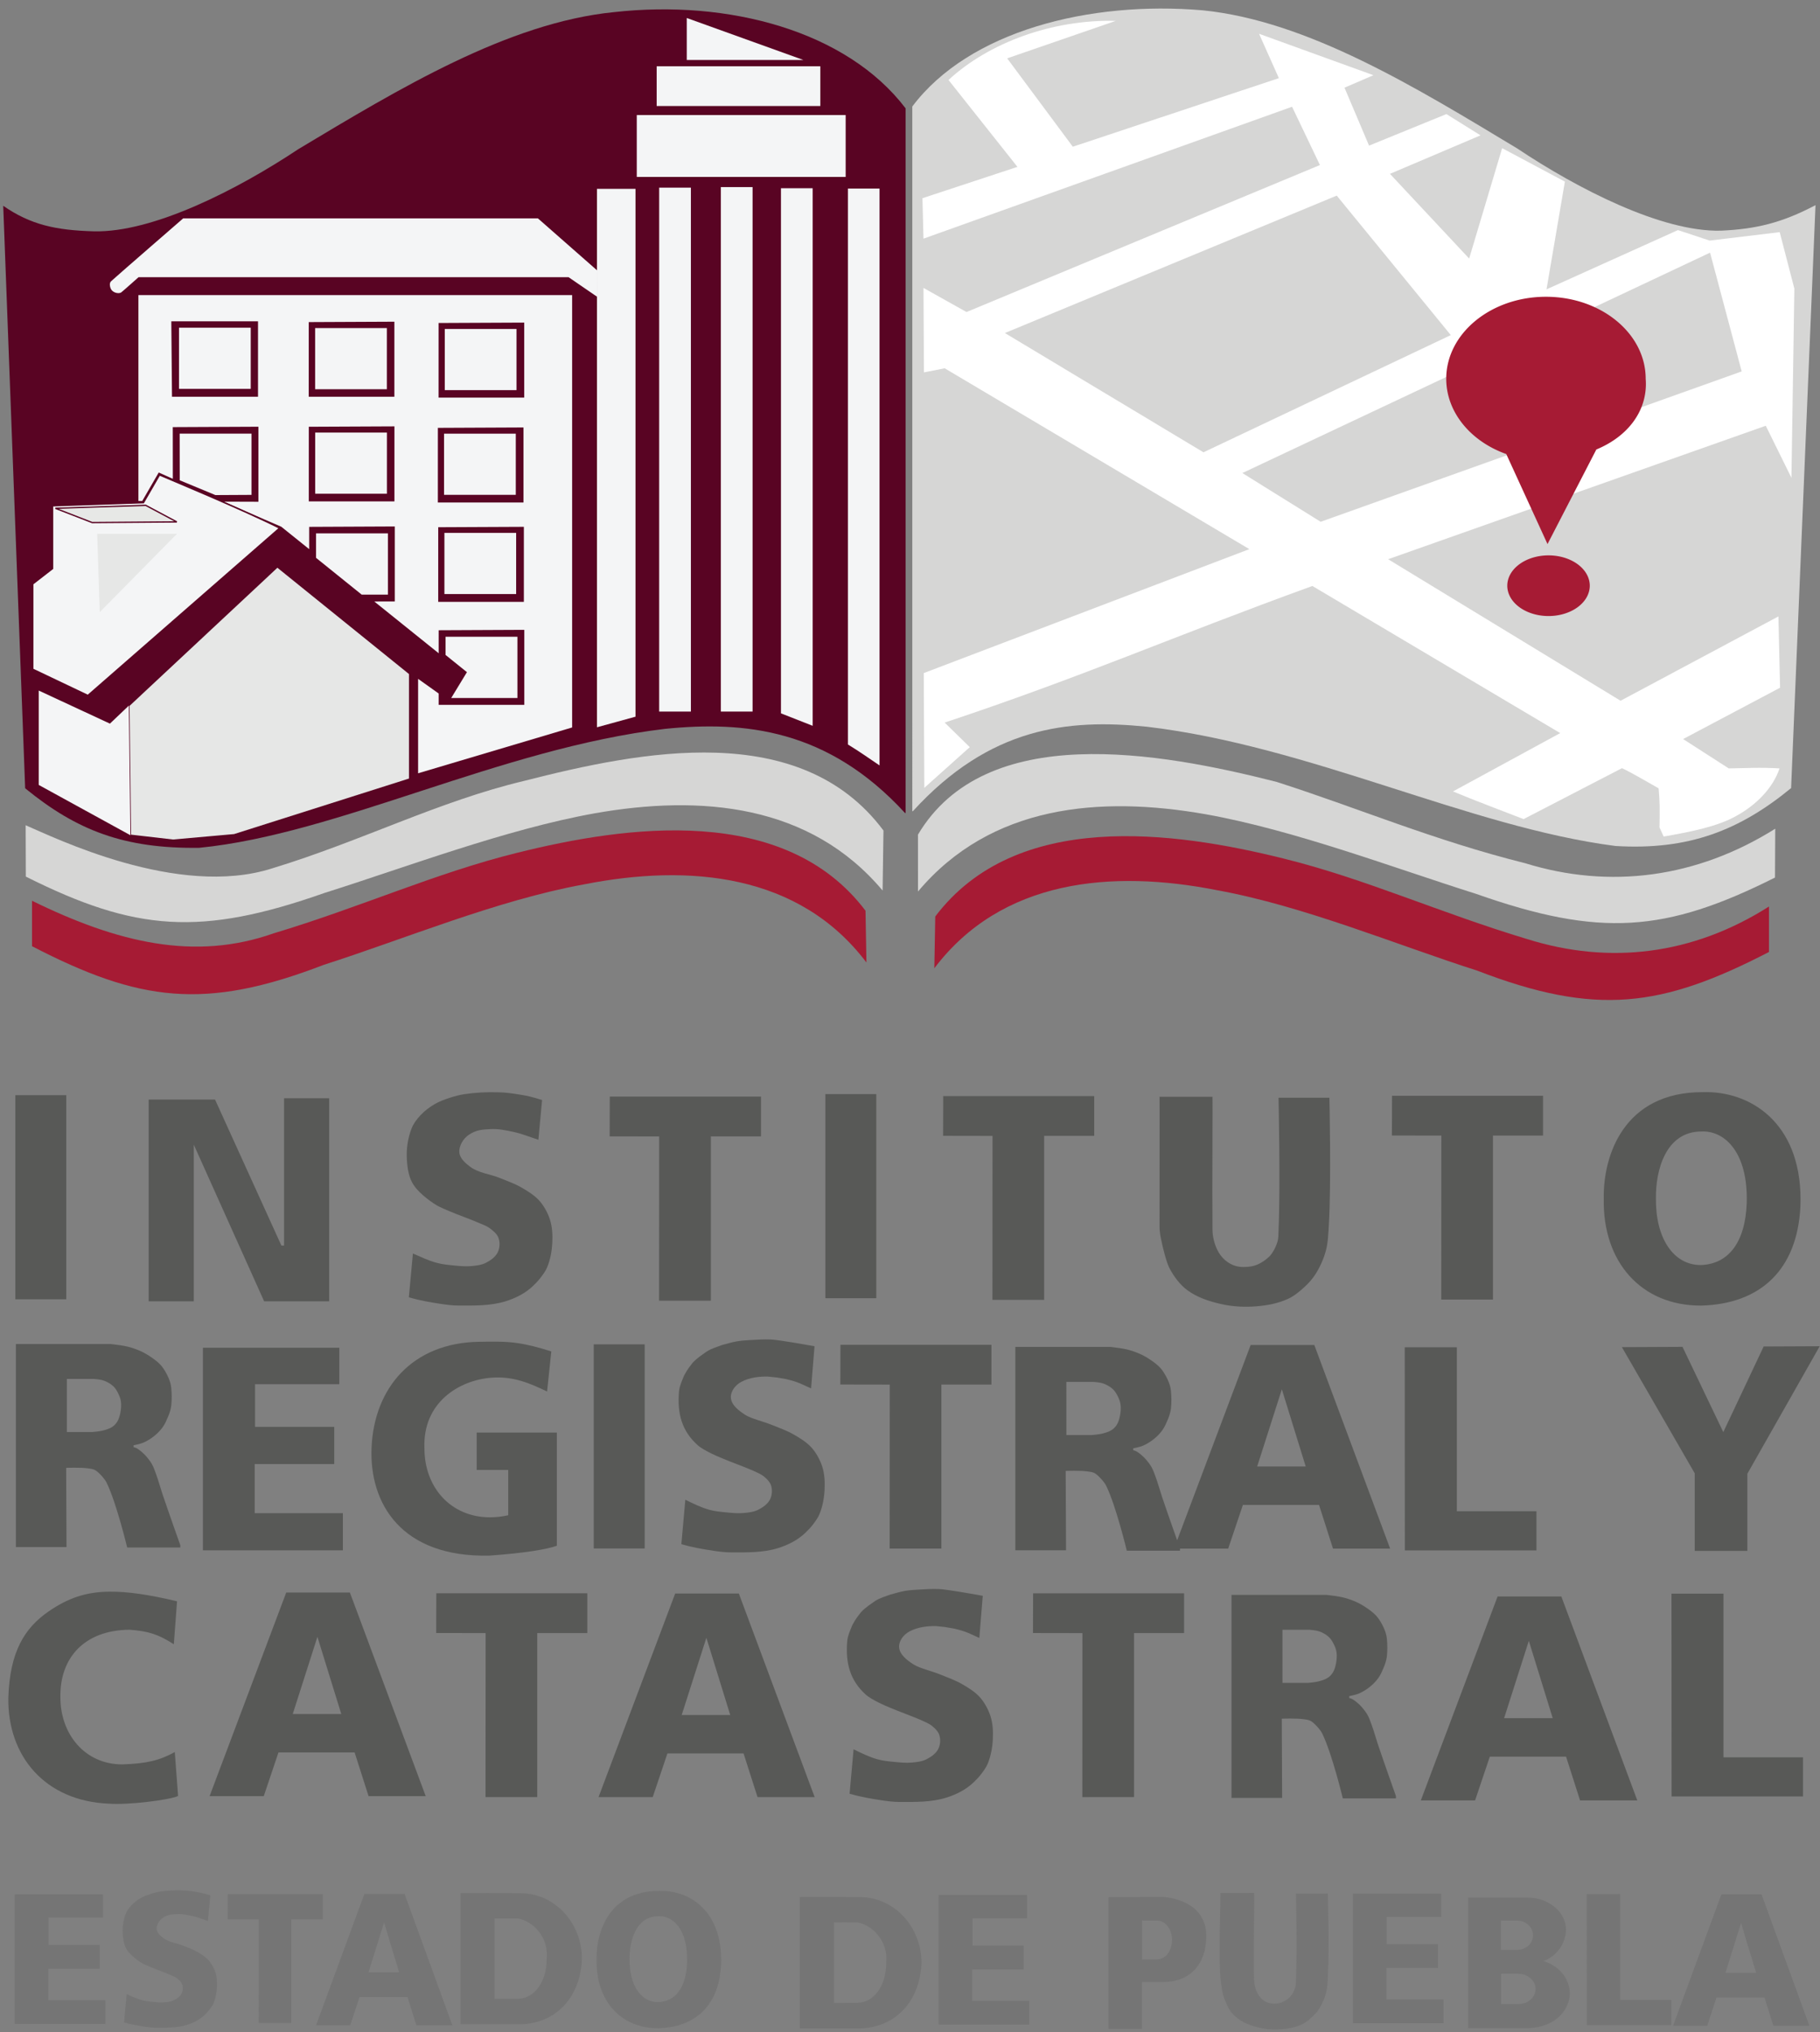 <?xml version="1.0" encoding="UTF-8" standalone="no"?>
<svg
   xmlns:dc="http://purl.org/dc/elements/1.1/"
   xmlns:cc="http://creativecommons.org/ns#"
   xmlns:rdf="http://www.w3.org/1999/02/22-rdf-syntax-ns#"
   xmlns:svg="http://www.w3.org/2000/svg"
   xmlns="http://www.w3.org/2000/svg"
   xmlns:sodipodi="http://sodipodi.sourceforge.net/DTD/sodipodi-0.dtd"
   xmlns:inkscape="http://www.inkscape.org/namespaces/inkscape"
   width="363.342mm"
   height="405.683mm"
   viewBox="0 0 363.342 405.683"
   version="1.1"
   id="svg8"
   inkscape:version="1.0.1 (3bc2e813f5, 2020-09-07)"
   sodipodi:docname="IRCEP.svg">
  <rect x="0" y="0" width="363.342" height="405.683" fill="#808080" stroke="none"/>
  <defs
     id="defs2" />
  <sodipodi:namedview
     id="base"
     pagecolor="#ffffff"
     bordercolor="#666666"
     borderopacity="1.0"
     inkscape:pageopacity="0.0"
     inkscape:pageshadow="2"
     inkscape:zoom="0.32"
     inkscape:cx="1133.7029"
     inkscape:cy="649.43278"
     inkscape:document-units="mm"
     inkscape:current-layer="layer1"
     showgrid="false"
     units="mm"
     showguides="true"
     inkscape:window-width="1258"
     inkscape:window-height="999"
     inkscape:window-x="289"
     inkscape:window-y="6"
     inkscape:window-maximized="0"
     inkscape:document-rotation="0">
    <inkscape:grid
       type="xygrid"
       id="grid826" />
  </sodipodi:namedview>
  <g
     inkscape:label="Capa 1"
     inkscape:groupmode="layer"
     id="layer1"
     transform="translate(0,108.686)">
    <rect
       style="fill:#585957;stroke:none;stroke-width:0.259;fill-opacity:1"
       id="rect847"
       width="10.168"
       height="40.746"
       x="3.061"
       y="109.937" />
    <path
       style="fill:#585957;stroke:none;stroke-width:1px;stroke-linecap:butt;stroke-linejoin:miter;stroke-opacity:1;fill-opacity:1"
       d="m 214,827.291 v 111 h -2 l -50,-110 h -50 v 152 h 34 v -118 2.8e-4 l 53,118 49,-2.8e-4 v -153 z"
       transform="matrix(0.265,0,0,0.265,0,-108.686)"
       id="path842"
       inkscape:connector-curvature="0"
       sodipodi:nodetypes="ccccccccccccc" />
    <rect
       style="fill:#585957;stroke:none;stroke-width:0.259;fill-opacity:1"
       id="rect847-3"
       width="10.168"
       height="40.746"
       x="118.533"
       y="159.679" />
    <rect
       style="fill:#585957;stroke:none;stroke-width:0.259;fill-opacity:1"
       id="rect847-3-6"
       width="10.168"
       height="40.746"
       x="164.772"
       y="109.72" />
    <path
       style="fill:#585957;stroke:none;stroke-width:1px;stroke-linecap:butt;stroke-linejoin:miter;stroke-opacity:1;fill-opacity:1"
       d="m 349.799,824.247 c -3.753,0.568 -7.448,1.554 -11.049,2.753 -3.925,1.306 -7.877,2.711 -11.439,4.814 -3.898,2.301 -7.586,5.09 -10.66,8.413 -2.687,2.905 -5.177,6.173 -6.607,9.862 -2.856,7.368 -4.033,15.557 -3.528,23.443 0.44,6.874 1.483,14.35 5.657,19.874 4.029,6.007 14.058,13.203 18.281,15.359 4.224,2.156 13.832,5.958 13.832,5.958 0,0 11.519,4.306 17.143,6.785 2.485,1.096 5.15,1.942 7.322,3.57 2.697,2.022 5.669,4.308 6.804,7.483 1.205,3.373 0.998,7.503 -0.554,10.732 -1.738,3.618 -5.426,6.173 -9,8 -3.371,1.724 -7.318,2.119 -11.089,2.464 -4.288,0.393 -8.623,-0.059 -12.911,-0.464 -4.365,-0.413 -8.766,-0.861 -13,-2 -6.2,-1.669 -12.058,-4.491 -17.938,-7.022 L 308,977.291 c 8.209,2.353 16.019,3.72 24.143,4.93 4.376,0.652 8.79,1.241 13.215,1.25 11.893,0.024 24.175,0.305 35.535,-3.215 7.56,-2.343 14.969,-6.071 20.715,-11.607 2.031,-1.961 4.009,-4 5.715,-6.25 1.906,-2.514 3.828,-5.107 5,-8.035 2.282,-5.701 3.43,-11.905 3.75,-18.037 0.309,-5.915 0.034,-12.042 -1.787,-17.678 -1.755,-5.431 -4.978,-11.054 -8.57,-14.822 -3.775,-3.887 -8.506,-6.784 -13.215,-9.463 -5.027,-2.86 -10.537,-4.78 -15.893,-6.965 -7.389,-3.015 -16,-3.694 -22.39,-8.473 -3.612,-2.701 -7.831,-6.288 -8.172,-10.786 -0.383,-5.058 3.022,-10.585 7.258,-13.375 5.932,-3.906 10.425,-3.814 15.89,-4.194 5.956,-0.414 11.948,0.868 17.784,2.13 6.358,1.375 11.506,3.568 18.603,5.896 l 2.813,-29.955 c 0,0 -7.865,-2.608 -14.416,-3.692 -9.525,-1.576 -12.538,-1.952 -18.864,-2.13 -8.448,-0.237 -16.958,0.162 -25.314,1.427 z"
       transform="matrix(0.265,0,0,0.265,0,-108.686)"
       id="path875"
       inkscape:connector-curvature="0"
       sodipodi:nodetypes="aaaaaaczcaaaaaaaaccaaacaaaacaaaasaaccsaa" />
    <path
       style="fill:#585957;stroke:none;stroke-width:0.265px;stroke-linecap:butt;stroke-linejoin:miter;stroke-opacity:1;fill-opacity:1"
       d="m 150.008,158.806 c -0.977,0.059 -1.959,0.11 -2.924,0.275 -0.99,0.169 -2.002,0.495 -2.923,0.728 -1.014,0.387 -2.012,0.645 -3.027,1.274 -1.038,0.751 -1.696,1.096 -2.821,2.226 -0.543,0.752 -0.961,1.126 -1.748,2.609 -0.405,1.018 -0.896,2.03 -1.004,3.116 -0.41,4.531 0.615,7.958 3.672,10.731 0.668,0.607 1.615,1.108 2.732,1.678 1.117,0.57 3.66,1.576 3.66,1.576 0,0 3.463,1.322 4.536,1.795 1.073,0.473 1.533,0.701 1.937,0.945 0.404,0.243 1.5,1.14 1.8,1.98 0.319,0.893 0.264,1.985 -0.146,2.84 -0.46,0.957 -1.436,1.633 -2.381,2.117 -0.892,0.456 -1.936,0.561 -2.934,0.652 -1.135,0.104 -2.282,-0.016 -3.416,-0.123 -1.155,-0.109 -2.323,-0.214 -3.44,-0.529 -1.657,-0.467 -3.199,-1.23 -4.763,-1.999 l -0.794,8.878 c 2.172,0.623 4.238,0.984 6.388,1.304 1.158,0.172 2.326,0.328 3.496,0.331 3.147,0.006 6.396,0.081 9.402,-0.851 2,-0.62 3.96,-1.606 5.481,-3.071 0.537,-0.519 1.061,-1.058 1.512,-1.654 0.504,-0.665 1.013,-1.351 1.323,-2.126 0.604,-1.508 0.908,-3.15 0.992,-4.772 0.082,-1.565 0.009,-3.186 -0.473,-4.677 -0.464,-1.437 -1.317,-2.925 -2.268,-3.922 -0.999,-1.028 -2.25,-1.795 -3.496,-2.504 -1.33,-0.757 -2.788,-1.265 -4.205,-1.843 -1.777,-0.724 -4.177,-1.261 -5.386,-2.031 -1.266,-0.807 -2.803,-1.962 -2.882,-3.461 -0.066,-1.258 0.899,-2.509 2.102,-3.142 1.607,-0.863 3.617,-1.087 5.268,-1.051 0.596,0.079 1.152,0.107 1.787,0.186 l 1.854,0.319 c 1.463,0.356 1.86,0.491 2.821,0.871 l 2.184,0.987 0.685,-8.41 c 0,0 -4.451,-0.807 -6.691,-1.117 -0.71,-0.098 -1.422,-0.206 -2.138,-0.236 -1.257,-0.052 -2.518,0.027 -3.774,0.103 z"
       id="path875-7"
       inkscape:connector-curvature="0"
       sodipodi:nodetypes="aacccccczczzaaaaaaccaaacaaaacaasacccccccaaa" />
    <path
       style="fill:#585957;stroke:none;stroke-width:0.265px;stroke-linecap:butt;stroke-linejoin:miter;stroke-opacity:1;fill-opacity:1"
       d="m 183.595,208.621 c -0.977,0.059 -1.959,0.11 -2.924,0.275 -0.99,0.169 -2.002,0.495 -2.923,0.728 -1.014,0.387 -2.012,0.645 -3.027,1.274 -1.038,0.751 -1.696,1.096 -2.821,2.226 -0.543,0.752 -0.961,1.126 -1.748,2.609 -0.405,1.018 -0.896,2.03 -1.004,3.116 -0.41,4.531 0.615,7.958 3.672,10.731 0.668,0.607 1.615,1.108 2.732,1.678 1.117,0.57 3.66,1.576 3.66,1.576 0,0 3.463,1.322 4.536,1.795 1.073,0.473 1.533,0.701 1.937,0.945 0.404,0.243 1.5,1.14 1.8,1.98 0.319,0.893 0.264,1.985 -0.146,2.84 -0.46,0.957 -1.436,1.633 -2.381,2.117 -0.892,0.456 -1.936,0.561 -2.934,0.652 -1.135,0.104 -2.282,-0.016 -3.416,-0.123 -1.155,-0.109 -2.323,-0.214 -3.44,-0.529 -1.657,-0.467 -3.199,-1.23 -4.763,-1.999 l -0.794,8.878 c 2.172,0.623 4.238,0.984 6.388,1.304 1.158,0.172 2.326,0.328 3.496,0.331 3.147,0.006 6.396,0.081 9.402,-0.851 2,-0.62 3.96,-1.606 5.481,-3.071 0.537,-0.519 1.061,-1.058 1.512,-1.654 0.504,-0.665 1.013,-1.351 1.323,-2.126 0.604,-1.508 0.908,-3.15 0.992,-4.772 0.082,-1.565 0.009,-3.186 -0.473,-4.677 -0.464,-1.437 -1.317,-2.925 -2.268,-3.922 -0.999,-1.028 -2.25,-1.795 -3.496,-2.504 -1.33,-0.757 -2.788,-1.265 -4.205,-1.843 -1.777,-0.724 -4.177,-1.261 -5.386,-2.031 -1.266,-0.807 -2.803,-1.962 -2.882,-3.461 -0.066,-1.258 0.899,-2.509 2.102,-3.142 1.607,-0.863 3.617,-1.087 5.268,-1.051 0.596,0.079 1.152,0.107 1.787,0.186 l 1.854,0.319 c 1.463,0.356 1.86,0.491 2.821,0.871 l 2.184,0.987 0.685,-8.41 c 0,0 -4.451,-0.807 -6.691,-1.117 -0.71,-0.098 -1.422,-0.206 -2.138,-0.236 -1.257,-0.052 -2.518,0.027 -3.774,0.103 z"
       id="path875-5"
       inkscape:connector-curvature="0"
       sodipodi:nodetypes="aacccccczczzaaaaaaccaaacaaaacaasacccccccaaa" />
    <path
       style="fill:#585957;stroke:none;stroke-width:1px;stroke-linecap:butt;stroke-linejoin:miter;stroke-opacity:1;fill-opacity:1"
       d="m 459.375,826.059 -0.095,29.967 37.3,0.063 -0.063,123.721 39.018,-0.002 v -123.75 h 37.768 v -30 z"
       transform="matrix(0.265,0,0,0.265,0,-108.686)"
       id="path899"
       inkscape:connector-curvature="0"
       sodipodi:nodetypes="ccccccccc" />
    <path
       style="fill:#585957;stroke:none;stroke-width:0.265px;stroke-linecap:butt;stroke-linejoin:miter;stroke-opacity:1;fill-opacity:1"
       d="m 188.302,110.122 -0.025,7.929 9.869,0.017 -0.017,32.735 10.323,-5.3e-4 V 118.059 h 9.993 v -7.937 z"
       id="path899-3"
       inkscape:connector-curvature="0"
       sodipodi:nodetypes="ccccccccc" />
    <path
       style="fill:#585957;stroke:none;stroke-width:0.265px;stroke-linecap:butt;stroke-linejoin:miter;stroke-opacity:1;fill-opacity:1"
       d="m 277.904,110.059 -0.025,7.929 9.869,0.017 -0.017,32.735 10.323,-5.2e-4 v -32.742 h 9.993 v -7.938 z"
       id="path899-5"
       inkscape:connector-curvature="0"
       sodipodi:nodetypes="ccccccccc" />
    <path
       style="fill:#585957;stroke:none;stroke-width:0.265px;stroke-linecap:butt;stroke-linejoin:miter;stroke-opacity:1;fill-opacity:1"
       d="m 167.787,159.768 -0.025,7.929 9.869,0.017 -0.017,32.735 10.323,-5.3e-4 v -32.742 h 9.993 v -7.938 z"
       id="path899-6"
       inkscape:connector-curvature="0"
       sodipodi:nodetypes="ccccccccc" />
    <path
       style="fill:#585957;stroke:none;stroke-width:0.265px;stroke-linecap:butt;stroke-linejoin:miter;stroke-opacity:1;fill-opacity:1"
       d="m 206.246,209.378 -0.025,7.929 9.869,0.017 -0.017,32.735 10.323,-5.3e-4 v -32.742 h 9.993 v -7.938 z"
       id="path899-2"
       inkscape:connector-curvature="0"
       sodipodi:nodetypes="ccccccccc" />
    <path
       style="fill:#585957;stroke:none;stroke-width:0.265px;stroke-linecap:butt;stroke-linejoin:miter;stroke-opacity:1;fill-opacity:1"
       d="m 87.105,209.372 -0.025,7.929 9.869,0.017 -0.017,32.735 10.323,-5.3e-4 v -32.742 h 9.993 v -7.938 z"
       id="path899-9"
       inkscape:connector-curvature="0"
       sodipodi:nodetypes="ccccccccc" />
    <path
       style="fill:#585957;stroke:none;stroke-width:1px;stroke-linecap:butt;stroke-linejoin:miter;stroke-opacity:1;fill-opacity:1"
       d="m 873.541,826.203 c 0.138,0.041 -0.044,66.731 0.004,97.92 0.003,2.21 0.368,5.495 0.899,8.19 1.554,7.885 4.345,18.811 6.662,23.172 3.312,6.235 7.721,12.2 13.385,16.414 7.237,5.385 16.216,8.31 25.002,10.355 8.873,2.065 18.195,2.53 27.273,1.768 8.017,-0.673 16.174,-2.203 23.486,-5.557 4.821,-2.211 8.995,-5.731 12.879,-9.344 3.062,-2.848 5.869,-6.047 8.082,-9.596 3.312,-5.309 5.928,-11.138 7.576,-17.174 1.697,-6.215 1.877,-12.763 2.271,-19.193 1.962,-32.013 0.442,-96.217 0.442,-96.217 h -38.323 c 0,0 1.511,66.705 0,100.006 -0.126,2.787 0.031,5.658 -0.758,8.334 -1.128,3.828 -2.985,7.552 -5.555,10.605 -3.76,3.832 -8.88,7.157 -14.143,8.082 -3.826,0.601 -7.872,0.737 -11.617,-0.252 -2.94,-0.776 -5.719,-2.353 -8.03,-4.331 -2.558,-2.19 -4.673,-5 -6.111,-8.044 -2.181,-4.616 -3.487,-9.796 -3.537,-14.9 -0.296,-29.996 0.179,-100.079 0,-100.238 z"
       transform="matrix(0.265,0,0,0.265,0,-108.686)"
       id="path944"
       inkscape:connector-curvature="0"
       sodipodi:nodetypes="csasaaaaaaaaccaaccaaascc" />
    <path
       style="fill:#757575;stroke:none;stroke-width:0.17px;stroke-linecap:butt;stroke-linejoin:miter;stroke-opacity:1;fill-opacity:1"
       d="m 243.65,269.196 c 0.059,0.004 -0.365,13.209 6.4e-4,16.871 0.366,3.662 0.685,4.007 1.272,5.403 0.587,1.396 1.299,2.102 2.251,2.828 1.217,0.928 2.728,1.432 4.205,1.784 1.492,0.356 3.06,0.436 4.587,0.305 1.348,-0.116 2.72,-0.38 3.95,-0.957 0.811,-0.381 1.513,-0.988 2.166,-1.61 0.515,-0.491 0.987,-1.042 1.359,-1.653 0.557,-0.915 0.997,-1.919 1.274,-2.959 0.285,-1.071 0.318,-2.199 0.382,-3.307 0.318,-5.516 0,-16.578 0,-16.578 h -6.371 c 0,0 0.254,11.493 0,17.23 -0.021,0.48 0.005,0.975 -0.127,1.436 -0.19,0.66 -0.502,1.301 -0.934,1.827 -0.632,0.66 -1.494,1.233 -2.379,1.392 -0.644,0.104 -1.324,0.127 -1.954,-0.043 -0.495,-0.134 -0.962,-0.405 -1.351,-0.746 -0.43,-0.377 -0.786,-0.861 -1.028,-1.386 -0.367,-0.795 -0.579,-1.688 -0.595,-2.567 -0.108,-5.854 0.095,-17.294 0,-17.27 z"
       id="path944-1"
       inkscape:connector-curvature="0"
       sodipodi:nodetypes="czzaaaaaaaaccaaccaaascc" />
    <path
       style="fill:#585957;stroke:none;stroke-width:1px;stroke-linecap:butt;stroke-linejoin:miter;stroke-opacity:1;fill-opacity:1"
       d="m 836.418,1014.625 h -71.506 v 153.172 h 38.184 l -0.264,-59.75 c 0,0 11.108,-0.423 16.572,0.398 1.995,0.3 3.974,0.41 5.826,1.641 1.852,1.231 4.078,3.632 5.27,5.01 1.192,1.378 2.177,2.748 2.938,4.312 7.45,15.331 15.438,48.75 15.438,48.75 h 40.09 v -1.775 c 0,0 -9.203,-25.873 -13.566,-38.891 -1.682,-5.018 -3.025,-10.15 -4.861,-15.113 -0.898,-2.428 -1.735,-4.905 -3.006,-7.16 -1.18,-2.095 -2.68,-4.006 -4.242,-5.834 -0.866,-1.014 -1.832,-1.942 -2.828,-2.828 -1.066,-0.948 -2.166,-1.871 -3.359,-2.652 -0.624,-0.409 -1.28,-0.783 -1.975,-1.055 -0.444,-0.173 -1.385,-0.359 -1.385,-0.359 l -0.051,-1.461 c 0,0 4.949,-0.948 7.246,-1.934 3.077,-1.32 5.964,-3.139 8.562,-5.25 2.379,-1.933 4.55,-4.179 6.312,-6.688 1.7,-2.419 2.838,-5.197 4.004,-7.914 0.546,-1.272 1.011,-2.58 1.393,-3.91 0.392,-1.37 0.763,-2.759 0.916,-4.176 0.485,-4.474 0.45,-9.023 0,-13.5 -0.147,-1.459 -0.434,-2.914 -0.875,-4.312 -0.759,-2.406 -1.804,-4.729 -3.023,-6.938 -1.138,-2.06 -2.404,-4.085 -3.979,-5.834 -1.874,-2.082 -4.117,-3.824 -6.408,-5.436 -2.92,-2.054 -6.136,-4 -9.279,-5.348 -3.144,-1.347 -6.168,-2.432 -9.494,-3.227 -3.326,-0.795 -8.065,-1.418 -12.648,-1.943 z m -33.062,26.344 h 20.556 c 1.125,0.098 5.011,0.402 7.345,1.25 2.515,0.915 4.937,2.268 6.931,4.052 1.396,1.249 2.462,2.862 3.357,4.508 1.172,2.154 2.181,4.473 2.564,6.894 0.461,2.916 0.185,5.951 -0.375,8.85 -0.449,2.328 -1.125,4.687 -2.365,6.707 -0.938,1.527 -2.222,2.894 -3.713,3.889 -2.18,1.454 -4.798,2.175 -7.336,2.828 -2.535,0.652 -7.779,1.06 -7.779,1.06 h -19.178 c 0,-13.347 0.007,-26.693 -0.008,-40.039 z"
       id="path963"
       transform="matrix(0.265,0,0,0.265,0,-108.686)"
       inkscape:connector-curvature="0"
       sodipodi:nodetypes="cccccccsccccsccccccccccsccccccccssccczaaaaaaaacccc" />
    <path
       style="fill:#585957;stroke:none;stroke-width:0.265px;stroke-linecap:butt;stroke-linejoin:miter;stroke-opacity:1;fill-opacity:1"
       d="M 22.093,159.614 H 3.173 v 40.527 H 13.276 l -0.07,-15.809 c 0,0 2.939,-0.112 4.385,0.105 0.528,0.079 1.052,0.108 1.542,0.434 0.49,0.326 1.079,0.961 1.394,1.326 0.315,0.365 0.576,0.727 0.777,1.141 1.971,4.056 4.085,12.898 4.085,12.898 h 10.607 v -0.47 c 0,0 -2.435,-6.846 -3.589,-10.29 -0.445,-1.328 -0.8,-2.686 -1.286,-3.999 -0.238,-0.642 -0.459,-1.298 -0.795,-1.894 -0.312,-0.554 -0.709,-1.06 -1.122,-1.544 -0.229,-0.268 -0.485,-0.514 -0.748,-0.748 -0.282,-0.251 -0.573,-0.495 -0.889,-0.702 -0.165,-0.108 -0.339,-0.207 -0.522,-0.279 -0.118,-0.046 -0.366,-0.095 -0.366,-0.095 l -0.013,-0.387 c 0,0 1.309,-0.251 1.917,-0.512 0.814,-0.349 1.578,-0.831 2.265,-1.389 0.63,-0.511 1.204,-1.106 1.67,-1.769 0.45,-0.64 0.751,-1.375 1.059,-2.094 0.144,-0.337 0.268,-0.683 0.368,-1.035 0.104,-0.362 0.202,-0.73 0.242,-1.105 0.128,-1.184 0.119,-2.387 0,-3.572 -0.039,-0.386 -0.115,-0.771 -0.232,-1.141 -0.201,-0.637 -0.477,-1.251 -0.8,-1.836 -0.301,-0.545 -0.636,-1.081 -1.053,-1.544 -0.496,-0.551 -1.089,-1.012 -1.696,-1.438 -0.773,-0.544 -1.623,-1.058 -2.455,-1.415 -0.832,-0.356 -1.632,-0.643 -2.512,-0.854 -0.88,-0.21 -2.134,-0.375 -3.347,-0.514 z m -8.748,6.97 h 5.439 c 0.298,0.026 1.326,0.106 1.943,0.331 0.665,0.242 1.306,0.6 1.834,1.072 0.369,0.331 0.651,0.757 0.888,1.193 0.31,0.57 0.577,1.183 0.679,1.824 0.122,0.772 0.049,1.574 -0.099,2.341 -0.119,0.616 -0.298,1.24 -0.626,1.775 -0.248,0.404 -0.588,0.766 -0.982,1.029 -0.577,0.385 -1.269,0.576 -1.941,0.748 -0.671,0.172 -2.058,0.281 -2.058,0.281 h -5.074 c 0,-3.531 0.002,-7.062 -0.002,-10.594 z"
       id="path963-2"
       inkscape:connector-curvature="0"
       sodipodi:nodetypes="cccccccsccccsccccccccccsccccccccssccczaaaaaaaacccc" />
    <path
       style="fill:#585957;stroke:none;stroke-width:0.265px;stroke-linecap:butt;stroke-linejoin:miter;stroke-opacity:1;fill-opacity:1"
       d="m 264.776,209.689 h -18.919 v 40.527 h 10.103 l -0.07,-15.809 c 0,0 2.939,-0.112 4.385,0.105 0.528,0.079 1.052,0.108 1.542,0.434 0.49,0.326 1.079,0.961 1.394,1.326 0.315,0.365 0.576,0.727 0.777,1.141 1.971,4.056 4.085,12.898 4.085,12.898 h 10.607 v -0.47 c 0,0 -2.435,-6.846 -3.589,-10.29 -0.445,-1.328 -0.8,-2.686 -1.286,-3.999 -0.238,-0.642 -0.459,-1.298 -0.795,-1.894 -0.312,-0.554 -0.709,-1.06 -1.122,-1.544 -0.229,-0.268 -0.485,-0.514 -0.748,-0.748 -0.282,-0.251 -0.573,-0.495 -0.889,-0.702 -0.165,-0.108 -0.339,-0.207 -0.522,-0.279 -0.118,-0.046 -0.366,-0.095 -0.366,-0.095 l -0.013,-0.387 c 0,0 1.309,-0.251 1.917,-0.512 0.814,-0.349 1.578,-0.831 2.265,-1.389 0.63,-0.511 1.204,-1.106 1.67,-1.769 0.45,-0.64 0.751,-1.375 1.059,-2.094 0.144,-0.337 0.268,-0.683 0.368,-1.035 0.104,-0.362 0.202,-0.73 0.242,-1.105 0.128,-1.184 0.119,-2.387 0,-3.572 -0.039,-0.386 -0.115,-0.771 -0.232,-1.141 -0.201,-0.637 -0.477,-1.251 -0.8,-1.836 -0.301,-0.545 -0.636,-1.081 -1.053,-1.544 -0.496,-0.551 -1.089,-1.012 -1.696,-1.438 -0.773,-0.544 -1.623,-1.058 -2.455,-1.415 -0.832,-0.356 -1.632,-0.643 -2.512,-0.854 -0.88,-0.21 -2.134,-0.375 -3.347,-0.514 z m -8.748,6.97 h 5.439 c 0.298,0.026 1.326,0.106 1.943,0.331 0.665,0.242 1.306,0.6 1.834,1.072 0.369,0.331 0.651,0.757 0.888,1.193 0.31,0.57 0.577,1.183 0.679,1.824 0.122,0.772 0.049,1.574 -0.099,2.341 -0.119,0.616 -0.298,1.24 -0.626,1.775 -0.248,0.404 -0.588,0.766 -0.982,1.029 -0.577,0.385 -1.269,0.576 -1.941,0.748 -0.671,0.172 -2.058,0.281 -2.058,0.281 h -5.074 c 0,-3.531 0.002,-7.062 -0.002,-10.594 z"
       id="path963-7"
       inkscape:connector-curvature="0"
       sodipodi:nodetypes="cccccccsccccsccccccccccsccccccccssccczaaaaaaaacccc" />
    <path
       style="fill:#585957;stroke:none;stroke-width:1.03;fill-opacity:1"
       d="M 1285.978 822.678 C 1284.835 822.666 1283.694 822.679 1282.557 822.719 C 1223.771 822.651 1207.626 869.929 1208.189 902.928 C 1207.269 950.734 1236.497 983.705 1281.631 983.5 C 1326.337 982.276 1353.917 956.47 1356.332 909.027 C 1358.727 848.433 1321.415 823.045 1285.978 822.678 z M 1283.418 852.318 C 1299.779 852.548 1317.004 868.436 1315.898 906.354 C 1314.783 936.041 1302.051 952.189 1281.41 952.955 C 1260.572 953.084 1247.077 932.452 1247.502 902.537 C 1247.242 881.888 1254.697 852.303 1281.838 852.346 C 1282.363 852.321 1282.89 852.311 1283.418 852.318 z "
       transform="matrix(0.265,0,0,0.265,0,-108.686)"
       id="path991" />
    <path
       style="fill:#757575;stroke:none;stroke-width:0.171px;stroke-linecap:butt;stroke-linejoin:miter;stroke-opacity:1;fill-opacity:1"
       d="m 31.933,268.926 c -0.644,0.097 -1.278,0.265 -1.896,0.47 -0.674,0.223 -1.352,0.463 -1.963,0.821 -0.669,0.393 -1.302,0.869 -1.83,1.436 -0.461,0.496 -0.889,1.053 -1.134,1.683 -0.49,1.257 -0.692,2.655 -0.605,4 0.076,1.173 0.254,2.449 0.971,3.391 0.691,1.025 2.413,2.253 3.138,2.621 0.725,0.368 2.374,1.017 2.374,1.017 0,0 1.977,0.735 2.942,1.158 0.426,0.187 0.884,0.331 1.257,0.609 0.463,0.345 0.973,0.735 1.168,1.277 0.207,0.576 0.171,1.28 -0.095,1.831 -0.298,0.617 -0.931,1.053 -1.545,1.365 -0.579,0.294 -1.256,0.362 -1.903,0.42 -0.736,0.067 -1.48,-0.009 -2.216,-0.079 -0.749,-0.07 -1.505,-0.147 -2.231,-0.341 -1.064,-0.285 -2.07,-0.766 -3.079,-1.198 l -0.526,5.635 c 1.409,0.402 2.749,0.635 4.144,0.841 0.751,0.111 1.509,0.212 2.268,0.213 2.041,0.004 4.149,0.052 6.099,-0.549 1.298,-0.4 2.569,-1.036 3.555,-1.981 0.349,-0.335 0.688,-0.683 0.981,-1.066 0.327,-0.429 0.657,-0.871 0.858,-1.371 0.392,-0.973 0.589,-2.031 0.644,-3.078 0.053,-1.009 0.006,-2.055 -0.307,-3.016 -0.301,-0.927 -0.854,-1.886 -1.471,-2.529 -0.648,-0.663 -1.46,-1.158 -2.268,-1.615 -0.863,-0.488 -1.809,-0.816 -2.728,-1.188 -1.268,-0.514 -2.746,-0.63 -3.843,-1.446 -0.62,-0.461 -1.344,-1.073 -1.403,-1.84 -0.066,-0.863 0.519,-1.806 1.246,-2.282 1.018,-0.667 1.789,-0.651 2.727,-0.716 1.022,-0.071 2.051,0.148 3.052,0.363 1.091,0.235 1.975,0.609 3.193,1.006 l 0.483,-5.111 c 0,0 -1.35,-0.445 -2.474,-0.63 -1.635,-0.269 -2.152,-0.333 -3.238,-0.363 -1.45,-0.04 -2.91,0.028 -4.345,0.244 z"
       id="path875-9"
       inkscape:connector-curvature="0"
       sodipodi:nodetypes="aaaaaaczcaaaaaaaaccaaacaaaacaaaasaaccsaa" />
    <path
       style="fill:#757575;stroke:none;stroke-width:0.167px;stroke-linecap:butt;stroke-linejoin:miter;stroke-opacity:1;fill-opacity:1"
       d="m 45.468,269.433 -0.016,5.016 6.212,0.011 -0.011,20.708 6.498,-3.3e-4 v -20.713 h 6.29 v -5.021 z"
       id="path899-36"
       inkscape:connector-curvature="0"
       sodipodi:nodetypes="ccccccccc" />
    <path
       style="fill:#585957;stroke:none;stroke-width:1px;stroke-linecap:butt;stroke-linejoin:miter;stroke-opacity:1;fill-opacity:1"
       d="M 152.867 1015.26 L 152.867 1167.853 L 258.314 1167.853 L 258.314 1139.875 L 191.875 1139.875 L 191.875 1102.853 L 251.812 1102.853 L 251.812 1074.853 L 192.156 1074.853 L 192.156 1042.736 L 255.625 1042.736 L 255.625 1015.26 L 152.867 1015.26 z "
       transform="matrix(0.265,0,0,0.265,0,-108.686)"
       id="path1044" />
    <path
       inkscape:connector-curvature="0"
       style="fill:#757575;stroke:none;stroke-width:0.171px;stroke-linecap:butt;stroke-linejoin:miter;stroke-opacity:1;fill-opacity:1"
       d="m 2.942,269.458 v 25.888 h 18.093 v -4.747 H 9.635 v -6.281 H 19.919 v -4.75 H 9.683 v -5.449 H 20.573 v -4.662 z"
       id="path1044-0" />
    <path
       inkscape:connector-curvature="0"
       style="fill:#757575;stroke:none;stroke-width:0.171px;stroke-linecap:butt;stroke-linejoin:miter;stroke-opacity:1;fill-opacity:1"
       d="m 187.397,269.601 v 25.888 h 18.093 v -4.747 h -11.4 v -6.281 h 10.284 v -4.75 h -10.236 v -5.449 h 10.89 v -4.662 z"
       id="path1044-0-6" />
    <path
       inkscape:connector-curvature="0"
       style="fill:#757575;stroke:none;stroke-width:0.171px;stroke-linecap:butt;stroke-linejoin:miter;stroke-opacity:1;fill-opacity:1"
       d="m 270.09,269.32 v 25.888 h 18.093 v -4.747 h -11.4 v -6.281 h 10.284 v -4.75 H 276.831 v -5.449 h 10.89 v -4.662 z"
       id="path1044-0-2" />
    <path
       style="fill:#585957;stroke:none;stroke-width:2.11;fill-opacity:1"
       d="m 373.607,1010.65 c -3.867,-0.04 -7.858,0.046 -12.385,0.105 -50.952,0.67 -79.38,35.176 -81.301,79.666 -1.825,42.269 22.491,82.945 88.832,81.418 27.114,-1.957 43.242,-4.752 50.746,-7.424 v -85.25 h -60.375 v 28.125 h 23.75 v 34.131 c -4.54,1.026 -9.163,1.562 -13.703,1.568 -29.633,-2e-4 -49.414,-22.627 -49.414,-51.846 -1.484,-34.507 25.891,-51.439 50.43,-53.322 16.592,-1.274 29.167,4.273 41.961,10.398 l 3.182,-30.197 c -20.593,-6.526 -30.12,-7.253 -41.723,-7.373 z"
       transform="matrix(0.265,0,0,0.265,0,-108.686)"
       id="path1084"
       inkscape:connector-curvature="0"
       sodipodi:nodetypes="ccsccccccccccccc" />
    <path
       style="fill:#585957;stroke:none;stroke-width:1px;stroke-linecap:butt;stroke-linejoin:miter;stroke-opacity:1;fill-opacity:1"
       d="M 1128.211 1202.631 L 1070.383 1356.25 L 1111.26 1356.25 L 1122.355 1323.281 L 1179.809 1323.281 L 1190.342 1356.25 L 1233.459 1356.25 L 1176.25 1202.631 L 1128.211 1202.631 z M 1151.75 1236.041 L 1169.75 1294.291 L 1133.125 1294.291 L 1151.75 1236.041 z "
       transform="matrix(0.265,0,0,0.265,0,-108.686)"
       id="path843" />
    <path
       inkscape:connector-curvature="0"
       style="fill:#585957;stroke:none;stroke-width:0.265px;stroke-linecap:butt;stroke-linejoin:miter;stroke-opacity:1;fill-opacity:1"
       d="m 249.679,159.81 -15.3,40.645 h 10.815 l 2.936,-8.723 h 15.201 l 2.787,8.723 h 11.408 l -15.137,-40.645 z m 6.228,8.84 4.763,15.412 h -9.69 z"
       id="path843-3" />
    <path
       inkscape:connector-curvature="0"
       style="fill:#585957;stroke:none;stroke-width:0.265px;stroke-linecap:butt;stroke-linejoin:miter;stroke-opacity:1;fill-opacity:1"
       d="m 57.142,209.221 -15.3,40.645 h 10.815 l 2.936,-8.723 h 15.201 l 2.787,8.723 h 11.408 l -15.137,-40.645 z m 6.228,8.84 4.763,15.412 h -9.69 z"
       id="path843-3-6" />
    <path
       inkscape:connector-curvature="0"
       style="fill:#585957;stroke:none;stroke-width:0.265px;stroke-linecap:butt;stroke-linejoin:miter;stroke-opacity:1;fill-opacity:1"
       d="m 134.792,209.417 -15.3,40.645 h 10.815 l 2.936,-8.723 h 15.201 l 2.787,8.723 h 11.408 l -15.137,-40.645 z m 6.228,8.84 4.763,15.412 h -9.69 z"
       id="path843-3-7" />
    <path
       inkscape:connector-curvature="0"
       style="fill:#757575;stroke:none;stroke-width:0.169px;stroke-linecap:butt;stroke-linejoin:miter;stroke-opacity:1;fill-opacity:1"
       d="m 72.748,269.379 -9.65,26.235 h 6.822 l 1.852,-5.63 h 9.588 l 1.758,5.63 h 7.195 l -9.547,-26.235 z m 3.928,5.706 3.004,9.948 h -6.112 z"
       id="path843-3-5" />
    <path
       inkscape:connector-curvature="0"
       style="fill:#757575;stroke:none;stroke-width:0.169px;stroke-linecap:butt;stroke-linejoin:miter;stroke-opacity:1;fill-opacity:1"
       d="m 343.654,269.474 -9.65,26.235 h 6.822 l 1.852,-5.63 h 9.588 l 1.758,5.63 h 7.195 l -9.547,-26.235 z m 3.928,5.706 3.004,9.948 h -6.112 z"
       id="path843-3-5-3" />
    <path
       inkscape:connector-curvature="0"
       style="fill:#757575;stroke:none;stroke-width:0.174;fill-opacity:1"
       d="m 132.15,268.783 c -0.192,-0.002 -0.383,1.7e-4 -0.574,0.007 -9.864,-0.011 -12.573,8.048 -12.479,13.674 -0.155,8.15 4.75,13.77 12.323,13.735 7.501,-0.209 12.129,-4.608 12.535,-12.696 0.402,-10.33 -5.859,-14.658 -11.805,-14.72 z m -0.43,5.053 c 2.745,0.039 5.636,2.748 5.45,9.212 -0.187,5.061 -2.324,7.814 -5.787,7.944 -3.497,0.022 -5.761,-3.495 -5.69,-8.595 -0.044,-3.52 1.207,-8.564 5.761,-8.556 0.088,-0.005 0.177,-0.006 0.265,-0.005 z"
       id="path991-5" />
    <path
       style="fill:#585957;stroke:none;stroke-width:1px;stroke-linecap:butt;stroke-linejoin:miter;stroke-opacity:1;fill-opacity:1"
       d="M 1058.25 1014.916 L 1058.344 1167.916 L 1157.5 1167.916 L 1157.5 1138.416 L 1097.5 1138.416 L 1097.5 1014.916 L 1058.25 1014.916 z "
       transform="matrix(0.265,0,0,0.265,0,-108.686)"
       id="path925" />
    <path
       inkscape:connector-curvature="0"
       style="fill:#585957;stroke:none;stroke-width:0.265px;stroke-linecap:butt;stroke-linejoin:miter;stroke-opacity:1;fill-opacity:1"
       d="m 333.692,209.446 0.025,40.481 H 359.952 v -7.805 H 344.077 V 209.446 Z"
       id="path925-6" />
    <path
       inkscape:connector-curvature="0"
       style="fill:#757575;stroke:none;stroke-width:0.171px;stroke-linecap:butt;stroke-linejoin:miter;stroke-opacity:1;fill-opacity:1"
       d="m 316.769,269.418 0.016,26.158 h 16.862 v -5.044 h -10.203 v -21.114 z"
       id="path925-2" />
    <path
       style="fill:#585957;stroke:none;stroke-width:1px;stroke-linecap:butt;stroke-linejoin:miter;stroke-opacity:1;fill-opacity:1"
       d="M 1370.881 1014.109 L 1328.662 1014.303 L 1298.248 1078.799 L 1267.523 1014.584 L 1221.855 1014.793 L 1276.721 1109.822 L 1276.721 1168.291 L 1316.371 1168.291 L 1316.371 1110.166 L 1370.881 1014.109 z "
       transform="matrix(0.265,0,0,0.265,0,-108.686)"
       id="path958" />
    <path
       style="fill:#585957;stroke:none;stroke-width:1.538;fill-opacity:1"
       d="m 82.475,1199 c -17.798,0.144 -31.355,4.866 -45.863,14.885 -17.973,12.411 -29.214,30.064 -30.332,65.025 -0.678,43.852 27.492,77.783 75.652,79.779 14.307,1.139 45.604,-2.725 52.23,-5.764 l -2.488,-33.115 c -11.429,6.309 -20.941,8.665 -39.507,9.306 -28.556,6e-4 -46.667,-23.108 -46.667,-50.414 -0.615,-29.459 17.681,-50.727 52.059,-51.032 14.335,1.061 21.71,3.471 33.391,10.944 l 2.423,-32.351 C 111.957,1201.173 96.317,1198.888 82.475,1199 Z"
       transform="matrix(0.265,0,0,0.265,0,-108.686)"
       id="path851"
       inkscape:connector-curvature="0"
       sodipodi:nodetypes="cccccccccccc" />
    <path
       style="fill:#757575;stroke:none;stroke-width:1.226;fill-opacity:1"
       d="M 624.635 1428.967 C 616.878 1428.965 609.394 1428.99 602.543 1428.992 C 602.492 1463.41 602.543 1492.751 602.543 1527.988 L 648.506 1527.988 C 674.667 1526.99 693.09 1507.682 694.211 1478.639 C 694.211 1451.474 673.683 1429.296 648.361 1429.103 C 640.421 1428.997 632.392 1428.968 624.635 1428.967 z M 636.873 1448.113 C 639.727 1448.107 642.701 1448.116 646.174 1448.182 C 657.375 1450.332 669.197 1462.248 667.637 1478.439 C 667.684 1496.596 657.775 1508.477 646.299 1508.678 L 628.289 1508.803 C 628.289 1487.212 628.266 1469.233 628.289 1448.145 C 631.286 1448.144 634.019 1448.12 636.873 1448.113 z "
       transform="matrix(0.265,0,0,0.265,0,-108.686)"
       id="path859" />
    <path
       inkscape:connector-curvature="0"
       style="fill:#757575;stroke:none;stroke-width:0.324;fill-opacity:1"
       d="m 97.769,269.213 c -2.052,0 -4.032,0.006 -5.845,0.007 -0.014,9.106 0,16.87 0,26.193 h 12.161 c 6.922,-0.264 11.796,-5.373 12.093,-13.057 3e-5,-7.187 -5.431,-13.055 -12.131,-13.106 -2.101,-0.028 -4.225,-0.036 -6.278,-0.036 z m 3.238,5.066 c 0.755,-0.003 1.542,0 2.461,0.018 2.964,0.569 6.091,3.722 5.679,8.006 0.013,4.804 -2.609,7.947 -5.646,8.001 l -4.765,0.033 c 0,-5.712 -0.006,-10.469 0,-16.049 0.793,-1.8e-4 1.516,-0.007 2.271,-0.008 z"
       id="path859-6" />
    <path
       style="fill:#757575;stroke:none;stroke-width:0.973;fill-opacity:1"
       d="m 835.102,1429.004 v 99.293 h 25.186 v -35.234 h 15.754 v -0.02 c 20.402,0.033 31.696,-13.001 32.652,-31.98 1.385,-23.544 -17.62,-30.553 -31.881,-32.113 -14.47,0.08 -27.107,0.055 -41.711,0.055 z m 36.588,17.723 c 6.232,0.057 11.285,6.629 11.285,14.68 -0.276,8.607 -4.811,14.329 -11.25,14.625 h -11.312 c 0,-10.443 -0.011,-19.138 0,-29.338 3.871,-7e-4 7.664,-0.028 11.277,0.033 z"
       transform="matrix(0.265,0,0,0.265,0,-108.686)"
       id="rect901"
       inkscape:connector-curvature="0"
       sodipodi:nodetypes="sccccccccscccccsc" />
    <path
       style="fill:#757575;stroke:none;stroke-width:1.348;fill-opacity:1"
       d="M 1106.002 1429.455 L 1106.002 1527.809 L 1151.228 1527.809 C 1172.195 1527.137 1182.264 1513.693 1182.656 1502.002 C 1182.656 1490.698 1174.587 1480.697 1162.721 1477.283 C 1172.952 1473.566 1179.776 1463.502 1179.777 1453.275 C 1179.101 1437.934 1163.836 1429.212 1150.645 1429.455 L 1106.002 1429.455 z M 1136.518 1446.713 C 1138.568 1446.713 1140.692 1446.716 1142.791 1446.742 C 1149.485 1446.785 1154.912 1451.754 1154.912 1457.838 C 1154.616 1464.343 1149.744 1468.667 1142.828 1468.891 L 1130.678 1468.891 C 1130.678 1460.998 1130.663 1454.428 1130.678 1446.719 C 1132.489 1446.719 1134.467 1446.715 1136.518 1446.715 L 1136.518 1446.713 z M 1137.09 1486.805 C 1139.29 1486.805 1141.568 1486.81 1143.82 1486.836 C 1151.002 1486.88 1156.824 1492.006 1156.824 1498.285 C 1156.506 1504.999 1151.282 1509.463 1143.861 1509.693 L 1130.824 1509.693 C 1130.824 1501.548 1130.809 1494.764 1130.824 1486.809 C 1132.767 1486.809 1134.89 1486.807 1137.09 1486.807 L 1137.09 1486.805 z "
       transform="matrix(0.265,0,0,0.265,0,-108.686)"
       id="rect926" />
    <path
       style="fill:#a61b34;stroke:none;stroke-width:0.265px;stroke-linecap:butt;stroke-linejoin:miter;stroke-opacity:1;fill-opacity:1"
       d="m 353.153,81.354 v -9.074 c -15.247,9.687 -31.86,11.638 -48.254,6.502 -17.431,-5.24 -32.323,-12.045 -48.588,-16.067 -21.951,-5.47 -53.431,-9.826 -69.598,11.552 l -0.186,10.337 c 13.388,-17.71 35.323,-19.777 56.5,-15.574 17.222,3.125 35.995,10.974 51.851,16.035 23.786,9.168 36.889,7.35 58.275,-3.712 z"
       id="path980"
       inkscape:connector-curvature="0"
       sodipodi:nodetypes="ccccccccc" />
    <path
       style="fill:#d6d6d5;stroke:none;stroke-width:0.27px;stroke-linecap:butt;stroke-linejoin:miter;stroke-opacity:1;fill-opacity:1"
       d="m 354.359,66.498 0.047,-9.75 C 338.726,66.583 321.357,68.851 304.498,63.636 286.148,59.052 271.092,52.594 254.83,47.391 231.311,41.416 196.748,35.235 183.259,57.929 l 0.007,11.355 c 14.496,-17.252 36.233,-19.174 57.5,-15.416 17.71,3.172 37.617,10.747 53.922,15.884 24.721,8.708 37.788,7.722 59.67,-3.254 z"
       id="path980-2"
       inkscape:connector-curvature="0"
       sodipodi:nodetypes="ccccccccc" />
    <path
       style="fill:#a61b34;stroke:none;stroke-width:0.265px;stroke-linecap:butt;stroke-linejoin:miter;stroke-opacity:1;fill-opacity:1"
       d="m 6.394,80.2 v -9.074 C 23.474,79.505 38.856,83.199 54.635,77.628 72.061,72.389 86.948,65.583 103.209,61.562 c 21.945,-5.47 53.416,-9.826 69.579,11.552 l 0.186,10.337 C 159.589,65.741 137.66,63.674 116.489,67.877 99.272,71.002 80.504,78.852 64.653,83.912 40.874,93.08 27.774,91.262 6.394,80.2 Z"
       id="path980-7"
       inkscape:connector-curvature="0"
       sodipodi:nodetypes="ccccccccc" />
    <path
       style="fill:#d6d6d5;stroke:none;stroke-width:0.27px;stroke-linecap:butt;stroke-linejoin:miter;stroke-opacity:1;fill-opacity:1"
       d="M 5.156,66.303 5.121,56.055 c 5.48,2.319 30.342,14.649 49.227,8.602 17.777,-5.411 33.255,-13.416 50.308,-17.462 23.261,-5.939 55.119,-12.349 71.717,9.91 l -0.171,11.983 C 161.708,51.837 139.978,49.914 118.717,53.672 101.012,56.845 81.11,64.419 64.81,69.557 40.096,78.264 27.032,77.278 5.156,66.303 Z"
       id="path980-2-0"
       inkscape:connector-curvature="0"
       sodipodi:nodetypes="cccccccccc" />
    <path
       style="fill:#d6d6d5;stroke:none;stroke-width:0.265px;stroke-linecap:butt;stroke-linejoin:miter;stroke-opacity:1;fill-opacity:1"
       d="m 357.573,48.637 4.873,-116.368 c -6.753,3.557 -11.922,4.778 -18.885,5.093 -11.804,0.291 -28.645,-8.373 -40.665,-16.413 -19.966,-12.021 -41.758,-25.476 -62.787,-27.574 -22.595,-1.951 -46.664,4.131 -57.979,19.201 V 53.221 l 0.093,0.047 c 15.393,-16.862 30.985,-18.476 46.706,-16.885 32.643,3.847 64.352,20.045 93.596,23.812 14.552,0.885 24.755,-3.102 35.046,-11.558 z"
       id="path1036"
       inkscape:connector-curvature="0"
       sodipodi:nodetypes="ccccccccccc" />
    <path
       style="fill:#590423;stroke:none;stroke-width:0.265px;stroke-linecap:butt;stroke-linejoin:miter;stroke-opacity:1;fill-opacity:1"
       d="M 5.023,48.674 0.643,-67.601 c 5.502,3.814 10.571,4.881 18.081,5.093 11.857,0.291 28.775,-8.373 40.849,-16.413 20.056,-12.021 41.853,-25.242 62.978,-27.34 22.813,-2.562 46.449,3.705 58.241,19.201 V 53.585 l -0.094,0.047 C 165.234,36.77 148.547,35.222 132.755,36.813 99.819,40.732 67.526,57.83 39.76,60.559 24.868,60.758 15.36,57.13 5.023,48.674 Z"
       id="path1036-9"
       inkscape:connector-curvature="0"
       sodipodi:nodetypes="ccccccccccc" />
    <path
       style="fill:#ffffff;stroke:none;stroke-width:1px;stroke-linecap:butt;stroke-linejoin:miter;stroke-opacity:1;fill-opacity:1"
       d="M 840.535,15.727 C 792.736,14.485 744.756,32.271 714.564,60.244 l 51.928,65.463 -71.57,23.6 0.781,30.469 277.674,-99.367 20.992,43.918 -266.244,110.723 -32.422,-18.164 0.355,63.641 15.605,-3.107 229.533,136.242 -245.277,93.359 0.414,86.455 34.25,-30.66 -18.92,-18.506 C 816.061,509.62 881.436,480.348 988.682,441.413 l 186.709,110.823 -80.778,43.947 c 15.505,6.537 42.125,16.539 53.191,20.848 l 74.121,-38.379 c 7.055,3.267 20.322,11.084 27.588,15.186 0.911,9.58 0.931,15.29 0.684,29.492 l 3.125,6.836 c 19.225,-3.337 40.462,-7.37 54.883,-15.625 15.146,-8.316 27.584,-21.183 32.398,-35.705 -15.205,-0.904 -26.13,-0.142 -38.254,0 l -34.379,-22.107 73.047,-38.672 -1.242,-53.713 -118.91,63.529 -175.119,-106.617 284.5,-100.543 19.336,39.223 2.209,-142.525 -11.049,-42.537 -52.756,6.354 -23.922,-7.896 -98.994,44.633 13.838,-81.156 -47.266,-25.195 -24.854,83.148 -59.662,-63.805 68.225,-29.002 -25.688,-16.021 -58.281,23.754 -18.506,-43.641 21.82,-9.391 -86.178,-31.213 14.916,33.422 -155.232,51.652 -49.443,-66.568 z m 166.496,131.627 85.938,105.078 -186.328,88.281 -149.609,-89.844 z m 281.25,42.969 23.828,89.453 -317.188,113.281 -58.984,-36.719 z"
       transform="matrix(0.265,0,0,0.265,0,-108.686)"
       id="path1053"
       inkscape:connector-curvature="0"
       sodipodi:nodetypes="ccccccccccccccccccccccccccccccccccccccccccccccccccccccccccccccc" />
    <path
       style="fill:#a61b34;stroke:none;stroke-width:1.225;fill-opacity:1"
       d="M 1164.654 223.555 C 1123.161 223.554 1089.523 251.224 1089.523 285.357 C 1089.534 310.011 1107.355 332.301 1134.869 342.074 L 1134.766 342.08 L 1165.82 409.854 L 1202.603 338.611 C 1227.924 328.121 1241.58 307.734 1239.785 285.357 C 1239.785 251.224 1206.148 223.554 1164.654 223.555 z M 1166.588 418.355 A 31.074 22.857 0 0 0 1135.514 441.211 A 31.074 22.857 0 0 0 1166.588 464.068 A 31.074 22.857 0 0 0 1197.662 441.211 A 31.074 22.857 0 0 0 1166.588 418.355 z "
       transform="matrix(0.265,0,0,0.265,0,-108.686)"
       id="path1062" />
    <path
       style="fill:#f4f5f6;stroke:none;stroke-width:1px;stroke-linecap:butt;stroke-linejoin:miter;stroke-opacity:1;fill-opacity:1"
       d="M 517.383 13.564 L 517.383 45.205 L 605.273 45.205 L 517.383 13.564 z "
       transform="matrix(0.265,0,0,0.265,0,-108.686)"
       id="path864" />
    <rect
       style="fill:#f4f5f6;stroke:none;stroke-width:0.253;fill-opacity:1"
       id="rect867"
       width="32.67"
       height="7.932"
       x="131.098"
       y="-95.454" />
    <rect
       style="fill:#f4f5f6;stroke:none;stroke-width:0.265;fill-opacity:1"
       id="rect869"
       width="41.703"
       height="12.351"
       x="127.124"
       y="-85.718" />
    <path
       style="fill:#f4f5f6;stroke:none;stroke-width:2.446;fill-opacity:1"
       d="m 638.775,142.035 v 418.785 c 8.037,4.871 16.505,10.803 23.828,15.773 V 142.035 Z"
       transform="matrix(0.265,0,0,0.265,0,-108.686)"
       id="rect873"
       inkscape:connector-curvature="0"
       sodipodi:nodetypes="ccccc" />
    <path
       style="fill:#f4f5f6;stroke:none;stroke-width:2.399;fill-opacity:1"
       d="M 588.344 141.805 L 588.344 537.367 L 612.219 546.75 L 612.219 141.805 L 588.344 141.805 z "
       transform="matrix(0.265,0,0,0.265,0,-108.686)"
       id="rect873-3" />
    <rect
       style="fill:#f4f5f6;stroke:none;stroke-width:0.619;fill-opacity:1"
       id="rect873-6"
       width="6.333"
       height="104.7"
       x="143.91"
       y="-71.339" />
    <rect
       style="fill:#f4f5f6;stroke:none;stroke-width:0.619;fill-opacity:1"
       id="rect873-7"
       width="6.333"
       height="104.591"
       x="131.596"
       y="-71.229" />
    <path
       style="fill:#f4f5f6;stroke:none;stroke-width:2.644;fill-opacity:1"
       d="M 449.738 142.273 L 449.738 547.859 L 478.754 539.879 L 478.754 142.273 L 449.738 142.273 z "
       transform="matrix(0.265,0,0,0.265,0,-108.686)"
       id="rect873-7-5" />
    <path
       style="fill:#f4f5f6;fill-opacity:1;stroke:#f4f5f6;stroke-width:1px;stroke-linecap:butt;stroke-linejoin:miter;stroke-opacity:1"
       d="m 138.184,165.006 c 0,0 -50.222,43.583 -54.146,47.225 -1.232,1.143 -0.815,3.503 -0.137,5.041 0.54,1.224 1.776,2.179 3.037,2.625 1.325,0.468 3.089,0.704 4.213,-0.139 1.275,-0.957 13.051,-11.463 13.051,-11.463 H 428.467 l 20.906,14.328 0.195,-18.506 -44.516,-39.111 z"
       transform="matrix(0.265,0,0,0.265,0,-108.686)"
       id="path947"
       inkscape:connector-curvature="0"
       sodipodi:nodetypes="csaascccccc" />
    <path
       style="fill:#f4f5f6;stroke:none;stroke-width:0.236;fill-opacity:1"
       d="m 35.736,-43.268 v 12.21 h 14.321 v -12.21 z"
       id="rect972"
       inkscape:connector-curvature="0" />
    <path
       style="fill:#f4f5f6;stroke:#590423;stroke-width:3.78;stroke-linecap:butt;stroke-linejoin:miter;stroke-opacity:1;stroke-miterlimit:4;stroke-dasharray:none;fill-opacity:1"
       d="m 102.393,220.4 v 158.887 h 5.859 l 12.109,-20.947 c 6.044,2.581 60.252,27.168 90.576,40.088 l 134.398,108.039 -9.668,17.332 -22.58,-16.088 v 77.338 L 432.91,549.404 V 220.4 Z m 28.566,23.535 h 61.521 v 53.027 h -61.035 l -0.486,-52.934 z m 164.256,0.293 v 52.734 h -60.742 l 0.012,-52.453 z m 97.824,0.678 v 52.734 h -60.742 l 0.014,-52.455 z m -97.779,78.168 v 52.734 h -60.742 l 0.012,-52.453 z m -102.475,0.275 v 52.734 l -31.282,-0.104 -29.405,-12.748 -0.044,-39.601 z m 199.701,0.553 v 52.734 h -60.742 l 0.014,-52.453 z m -96.949,74.578 v 52.734 H 279.188 l -44.385,-35.473 0.004,-16.98 z m 97.227,0.275 v 52.734 h -60.742 l 0.012,-52.453 z m 0.34,77.602 v 52.734 h -60.742 l 0.002,-5.668 4.941,3.52 11.426,-20.312 -16.361,-12.869 0.004,-17.123 z"
       transform="matrix(0.265,0,0,0.265,0,-108.686)"
       id="path982"
       sodipodi:nodetypes="cccccccccccccccccccccccccccccccccccccccccccccccccccccccccccccccc" />
    <path
       style="fill:#f4f5f6;stroke:none;stroke-width:0.236;fill-opacity:1"
       d="m 62.913,-43.195 v 12.21 h 14.321 v -12.21 z"
       id="rect972-3"
       inkscape:connector-curvature="0" />
    <path
       style="fill:#f4f5f6;stroke:none;stroke-width:0.236;fill-opacity:1"
       d="m 88.795,-43.016 v 12.21 h 14.321 v -12.21 z"
       id="rect972-3-5"
       inkscape:connector-curvature="0" />
    <path
       style="fill:#f4f5f6;stroke:none;stroke-width:0.89;fill-opacity:1"
       d="m 135.35,326.645 0.049,35.156 26.865,11.137 27.215,-0.146 v -46.146 z"
       transform="matrix(0.265,0,0,0.265,0,-108.686)"
       id="rect972-3-2"
       inkscape:connector-curvature="0"
       sodipodi:nodetypes="cccccc" />
    <path
       style="fill:#f4f5f6;stroke:none;stroke-width:0.236;fill-opacity:1"
       d="m 62.924,-22.334 v 12.21 h 14.321 v -12.21 z"
       id="rect972-3-1"
       inkscape:connector-curvature="0" />
    <path
       style="fill:#f4f5f6;stroke:none;stroke-width:0.236;fill-opacity:1"
       d="M 88.649,-22.115 V -9.905 H 102.971 V -22.115 Z"
       id="rect972-3-7"
       inkscape:connector-curvature="0" />
    <path
       style="fill:#f4f5f6;fill-opacity:1;stroke:none;stroke-width:0.89"
       d="m 238.102,401.773 0,18.461 34.367,27.686 19.76,0 v -46.146 z"
       transform="matrix(0.265,0,0,0.265,0,-108.686)"
       id="rect972-3-9"
       sodipodi:nodetypes="cccccc" />
    <path
       style="fill:#f4f5f6;stroke:none;stroke-width:0.236;fill-opacity:1"
       d="M 88.722,-2.31 V 9.9 H 103.044 V -2.31 Z"
       id="rect972-3-6"
       inkscape:connector-curvature="0" />
    <path
       style="fill:#f4f5f6;stroke:none;stroke-width:0.89;fill-opacity:1"
       d="M 335.668 479.652 L 335.668 493.377 L 351.758 506.338 L 339.924 525.799 L 389.797 525.799 L 389.797 479.652 L 335.668 479.652 z "
       transform="matrix(0.265,0,0,0.265,0,-108.686)"
       id="rect972-3-8" />
    <path
       style="fill:#f4f5f6;stroke:#590423;stroke-width:0.265px;stroke-linecap:butt;stroke-linejoin:miter;stroke-opacity:1;fill-opacity:1"
       d="M 17.54,30.14 55.811,-3.268 C 48.004,-7.166 32.974,-13.372 31.846,-13.875 l -3.204,5.542 -18.145,0.626 V 4.818 L 6.541,7.887 V 24.906 Z"
       id="path1127"
       inkscape:connector-curvature="0"
       sodipodi:nodetypes="ccccccccc" />
    <path
       style="fill:#e7e8e6;stroke:#590423;stroke-width:1px;stroke-linecap:butt;stroke-linejoin:miter;stroke-opacity:1;fill-opacity:1"
       d="M 109.766 380.654 L 41.699 382.9 L 69.434 393.643 L 133.203 393.154 L 109.766 380.654 z "
       transform="matrix(0.265,0,0,0.265,0,-108.686)"
       id="path1132" />
    <path
       style="fill:#e6e7e6;stroke:none;stroke-width:0.265px;stroke-linecap:butt;stroke-linejoin:miter;stroke-opacity:1;fill-opacity:1"
       d="M 19.915,13.514 35.335,-2.125 h -15.932 z"
       id="path1135"
       inkscape:connector-curvature="0" />
    <path
       style="fill:#e6e7e6;stroke:#590423;stroke-width:1px;stroke-linecap:butt;stroke-linejoin:miter;stroke-opacity:1;fill-opacity:1"
       d="M 208.955 427.021 L 97.07 531.533 L 98.242 629.189 L 130.371 632.9 L 176.465 628.799 L 308.6 586.846 L 308.6 507.504 L 208.955 427.021 z "
       transform="matrix(0.265,0,0,0.265,0,-108.686)"
       id="path1139" />
    <path
       style="fill:#f4f5f6;stroke:none;stroke-width:1px;stroke-linecap:butt;stroke-linejoin:miter;stroke-opacity:1;fill-opacity:1"
       d="M 29.199 520.205 L 29.199 591.299 L 98.242 629.189 L 97.07 531.533 L 82.812 545.107 L 29.199 520.205 z "
       transform="matrix(0.265,0,0,0.265,0,-108.686)"
       id="path1142" />
  </g>
</svg>
